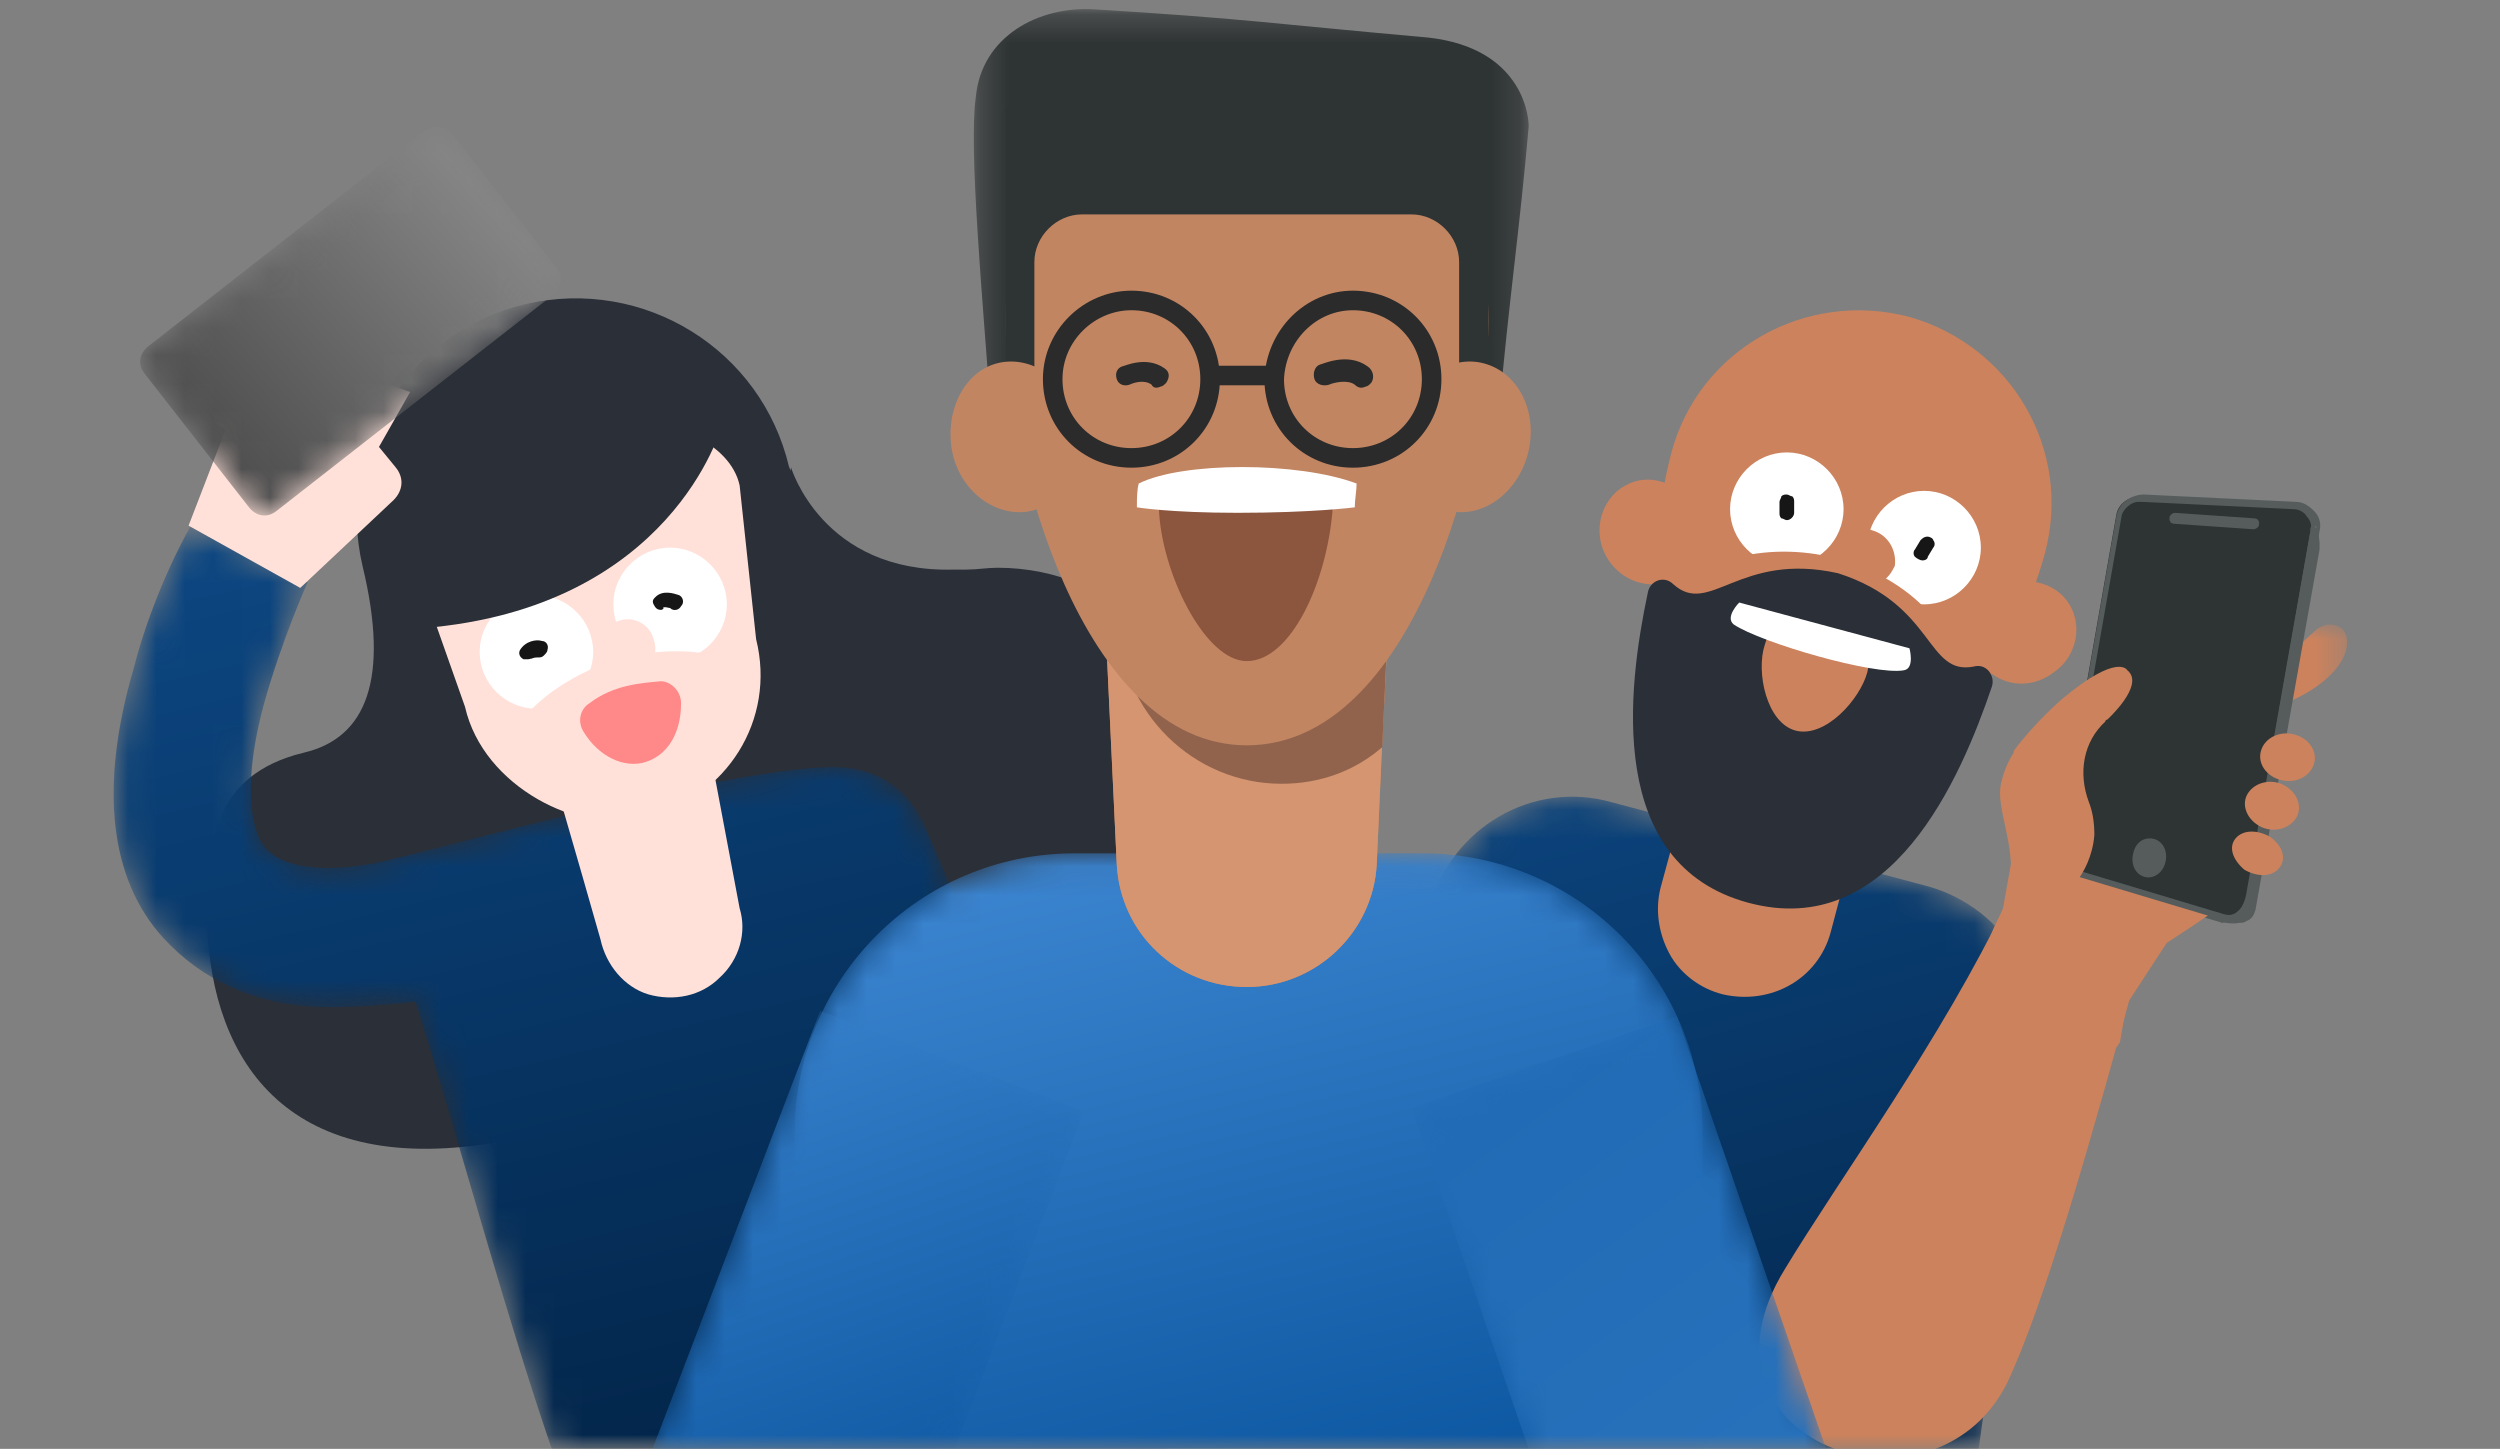<svg width="88" height="51" viewBox="0 0 88 51" fill="none" xmlns="http://www.w3.org/2000/svg">
<rect x="0" y="0" width="88" height="51" fill="#808080" stroke="none"/>
<mask id="mask0" mask-type="alpha" maskUnits="userSpaceOnUse" x="0" y="0" width="88" height="51">
<rect width="88" height="51" fill="white"/>
</mask>
<g mask="url(#mask0)">
<path fill-rule="evenodd" clip-rule="evenodd" d="M35.121 19.985C34.735 19.985 34.413 20.049 34.026 20.049H33.575C28.935 20.178 27.84 16.44 27.84 16.44V16.569L27.775 16.44C26.808 12.316 22.684 9.738 18.495 10.705C14.371 11.672 11.794 15.796 12.761 19.92C13.727 23.916 12.889 25.978 10.698 26.493C7.476 27.266 7.283 29.78 7.283 32.035C7.283 36.997 9.796 41.315 17.014 40.284C17.916 40.155 18.947 40.026 19.913 39.833C25.52 38.995 32.222 38.028 37.441 37.641C38.279 37.577 39.633 35.322 40.019 32.873C41.566 31.519 42.532 29.522 42.532 27.331C42.532 23.271 39.246 19.985 35.121 19.985Z" fill="#2A2F38"/>
<mask id="mask1" mask-type="alpha" maskUnits="userSpaceOnUse" x="4" y="18" width="38" height="34">
<path fill-rule="evenodd" clip-rule="evenodd" d="M6.767 18.438L8.765 19.469L10.827 20.5C10.827 20.5 9.925 22.498 9.28 24.818C8.636 27.202 8.701 29.071 9.345 29.844C9.989 30.617 11.665 30.747 13.598 30.295C16.305 29.651 25.391 27.138 29.064 27.009C30.288 26.944 31.771 27.331 32.544 29.071C35.637 36.095 38.021 43.248 41.243 51.368C34.799 51.368 25.778 51.368 19.526 51.303C17.851 46.47 16.498 41.315 14.629 35.257C13.534 35.386 12.502 35.451 11.6 35.451C9.023 35.451 7.09 34.484 5.736 33.002C3.867 30.939 3.481 27.717 4.705 23.529C5.414 20.758 6.703 18.502 6.767 18.438Z" fill="white"/>
</mask>
<g mask="url(#mask1)">
<path fill-rule="evenodd" clip-rule="evenodd" d="M41.243 51.368C38.021 43.248 35.637 36.095 32.544 29.071C31.771 27.331 30.288 26.944 29.064 27.009C25.391 27.138 16.305 29.651 13.598 30.295C11.665 30.747 9.989 30.617 9.345 29.844C8.701 29.071 8.636 27.202 9.28 24.818C9.925 22.498 10.827 20.5 10.827 20.5L8.765 19.469L6.767 18.438C6.703 18.502 5.414 20.758 4.705 23.529C3.481 27.717 3.867 30.939 5.736 33.002C7.09 34.484 9.023 35.451 11.6 35.451C12.502 35.451 13.534 35.386 14.629 35.257C16.498 41.315 17.851 46.47 19.526 51.303C25.778 51.368 34.799 51.368 41.243 51.368Z" fill="url(#paint0_linear)"/>
</g>
<path fill-rule="evenodd" clip-rule="evenodd" d="M26.035 31.971L25.197 27.524L24.553 24.173L18.947 25.462L20.493 30.811L21.137 33.066C21.331 33.968 21.975 34.742 22.813 35C23.715 35.258 24.682 35.064 25.326 34.419C26.035 33.775 26.293 32.808 26.035 31.971Z" fill="#FFE1D9"/>
<path fill-rule="evenodd" clip-rule="evenodd" d="M22.684 28.813C25.584 28.104 27.324 25.333 26.615 22.498L26.035 17.085C25.713 15.603 23.586 14.7 22.104 15.023L17.142 16.183C15.66 16.505 14.049 17.923 14.436 19.405L16.369 24.882C17.014 27.718 20.429 29.393 22.684 28.813Z" fill="#FFE1D9"/>
<path fill-rule="evenodd" clip-rule="evenodd" d="M18.882 24.947C19.978 24.947 20.88 24.044 20.88 22.949C20.88 21.854 19.978 20.951 18.882 20.951C17.787 20.951 16.884 21.854 16.884 22.949C16.884 24.044 17.787 24.947 18.882 24.947Z" fill="white"/>
<path fill-rule="evenodd" clip-rule="evenodd" d="M18.56 23.207H18.431C18.302 23.142 18.238 23.014 18.302 22.884C18.496 22.562 18.882 22.498 19.076 22.562C19.204 22.562 19.333 22.691 19.269 22.884C19.269 22.949 19.204 23.014 19.14 23.078C19.076 23.142 19.011 23.142 18.947 23.142C18.882 23.142 18.753 23.142 18.689 23.207C18.753 23.142 18.689 23.207 18.56 23.207Z" fill="#161616"/>
<path fill-rule="evenodd" clip-rule="evenodd" d="M23.586 23.271C24.682 23.271 25.584 22.369 25.584 21.273C25.584 20.178 24.682 19.276 23.586 19.276C22.491 19.276 21.589 20.178 21.589 21.273C21.589 22.369 22.491 23.271 23.586 23.271Z" fill="white"/>
<path fill-rule="evenodd" clip-rule="evenodd" d="M23.264 21.467C23.135 21.467 23.071 21.402 23.006 21.273C22.942 21.145 23.006 21.08 23.071 21.016C23.329 20.758 23.715 20.887 23.909 20.951C24.038 21.016 24.102 21.209 23.973 21.338C23.909 21.467 23.715 21.531 23.587 21.402C23.522 21.402 23.393 21.338 23.329 21.402C23.393 21.402 23.329 21.467 23.264 21.467Z" fill="#161616"/>
<path fill-rule="evenodd" clip-rule="evenodd" d="M21.782 21.854L21.137 22.047C21.073 22.047 21.073 22.111 21.009 22.111V22.24L21.524 23.787C21.589 23.916 21.653 23.916 21.782 23.916L22.427 23.722C22.942 23.529 23.2 23.014 23.006 22.498C22.878 21.982 22.297 21.66 21.782 21.854Z" fill="#FFE1D9"/>
<path fill-rule="evenodd" clip-rule="evenodd" d="M25.198 23.078C24.102 22.82 22.813 22.885 21.524 23.271C20.236 23.722 19.14 24.431 18.431 25.269L19.591 26.88L25.133 25.076L25.198 23.078Z" fill="#FFE1D9"/>
<path fill-rule="evenodd" clip-rule="evenodd" d="M20.751 24.753C20.429 24.947 20.3 25.398 20.558 25.784C21.073 26.622 21.976 27.073 22.749 26.815C23.522 26.558 23.973 25.784 23.973 24.753C23.973 24.302 23.586 23.98 23.264 23.98C22.555 24.044 21.589 24.109 20.751 24.753Z" fill="#FF8888"/>
<path fill-rule="evenodd" clip-rule="evenodd" d="M7.605 14.894C7.798 15.152 8.185 15.216 8.379 15.023C8.572 14.829 8.7 14.443 8.507 14.249C8.314 13.992 7.927 13.927 7.734 14.12C7.541 14.314 7.412 14.636 7.605 14.894Z" fill="#D8D8D8"/>
<mask id="mask2" mask-type="alpha" maskUnits="userSpaceOnUse" x="49" y="28" width="23" height="24">
<path fill-rule="evenodd" clip-rule="evenodd" d="M50.33 31.906C51.103 29.135 53.938 27.46 56.709 28.233L67.858 31.197C70.628 31.971 72.304 34.806 71.531 37.577L69.597 51.368L49.363 51.174L50.33 31.906Z" fill="white"/>
</mask>
<g mask="url(#mask2)">
<path fill-rule="evenodd" clip-rule="evenodd" d="M69.597 51.368L71.531 37.577C72.304 34.806 70.628 31.971 67.858 31.197L56.709 28.233C53.938 27.46 51.103 29.135 50.33 31.906L49.363 51.174L69.597 51.368Z" fill="url(#paint1_linear)"/>
</g>
<path fill-rule="evenodd" clip-rule="evenodd" d="M60.64 35C59.867 34.806 59.158 34.291 58.771 33.582C58.385 32.873 58.256 32.035 58.449 31.262L60.254 24.625L66.182 26.235L64.442 32.808C63.991 34.484 62.316 35.386 60.64 35Z" fill="#CC825C"/>
<path fill-rule="evenodd" clip-rule="evenodd" d="M60.318 24.56L59.287 28.233C60.125 29.973 62.122 31.262 64.507 31.455H64.765L66.182 26.171L60.318 24.56Z" fill="#BC6E4B"/>
<path fill-rule="evenodd" clip-rule="evenodd" d="M72.304 23.658C73.142 23.078 73.335 21.918 72.755 21.145C72.175 20.371 71.015 20.242 70.177 20.822C69.34 21.402 69.146 22.562 69.726 23.336C70.371 24.173 71.466 24.302 72.304 23.658Z" fill="#CC825C"/>
<path fill-rule="evenodd" clip-rule="evenodd" d="M58.771 20.436C59.673 20.049 60.06 18.954 59.673 18.052C59.287 17.085 58.191 16.634 57.354 17.02C56.452 17.407 56.065 18.502 56.452 19.405C56.838 20.307 57.869 20.822 58.771 20.436Z" fill="#CC825C"/>
<path fill-rule="evenodd" clip-rule="evenodd" d="M71.982 19.469C71.015 23.078 67.664 29.006 62.702 27.718C57.74 26.364 57.869 19.534 58.836 15.925C59.802 12.316 63.54 10.19 67.213 11.156C70.822 12.187 72.949 15.861 71.982 19.469Z" fill="#CC825C"/>
<path fill-rule="evenodd" clip-rule="evenodd" d="M62.896 19.92C63.991 19.92 64.893 19.018 64.893 17.922C64.893 16.827 63.991 15.925 62.896 15.925C61.8 15.925 60.898 16.827 60.898 17.922C60.898 19.018 61.8 19.92 62.896 19.92Z" fill="white"/>
<path fill-rule="evenodd" clip-rule="evenodd" d="M62.896 18.309C62.831 18.309 62.767 18.245 62.702 18.245C62.638 18.18 62.638 18.116 62.638 18.051V17.665C62.638 17.601 62.702 17.536 62.702 17.471C62.767 17.407 62.831 17.407 62.896 17.407C62.96 17.407 63.024 17.471 63.089 17.471C63.154 17.536 63.154 17.601 63.154 17.665V18.051C63.154 18.18 63.024 18.309 62.896 18.309Z" fill="#161616"/>
<path fill-rule="evenodd" clip-rule="evenodd" d="M67.729 21.273C68.824 21.273 69.726 20.371 69.726 19.276C69.726 18.18 68.824 17.278 67.729 17.278C66.633 17.278 65.731 18.18 65.731 19.276C65.731 20.371 66.633 21.273 67.729 21.273Z" fill="white"/>
<path fill-rule="evenodd" clip-rule="evenodd" d="M67.664 19.727C67.6 19.727 67.471 19.662 67.406 19.598C67.342 19.534 67.342 19.405 67.406 19.34L67.6 19.018C67.664 18.953 67.729 18.889 67.858 18.889C67.922 18.889 68.051 18.953 68.051 19.018C68.115 19.082 68.115 19.211 68.051 19.276L67.858 19.598C67.858 19.662 67.793 19.727 67.664 19.727Z" fill="#161616"/>
<path fill-rule="evenodd" clip-rule="evenodd" d="M65.989 18.696L65.344 18.503C65.216 18.503 65.151 18.503 65.087 18.631L64.635 20.178V20.307C64.635 20.371 64.7 20.371 64.764 20.371L65.409 20.565C65.666 20.629 65.924 20.629 66.182 20.5C66.44 20.371 66.569 20.178 66.698 19.92C66.762 19.405 66.504 18.889 65.989 18.696Z" fill="#CC825C"/>
<path fill-rule="evenodd" clip-rule="evenodd" d="M67.986 21.66C67.277 20.822 66.182 20.114 64.893 19.727C63.604 19.34 62.315 19.34 61.22 19.598L61.285 21.596L66.891 23.271L67.986 21.66Z" fill="#CC825C"/>
<path fill-rule="evenodd" clip-rule="evenodd" d="M64.7 20.178C61.22 19.405 60.189 21.725 58.9 20.565C58.578 20.242 58.062 20.436 57.998 20.887C57.289 24.238 56.516 30.424 61.542 31.777C66.569 33.131 69.017 27.395 70.113 24.173C70.242 23.787 69.92 23.336 69.469 23.464C67.793 23.787 68.115 21.273 64.7 20.178Z" fill="#2A2F38"/>
<path fill-rule="evenodd" clip-rule="evenodd" d="M65.731 23.658C65.473 24.625 64.249 25.978 63.218 25.72C62.187 25.462 61.8 23.658 62.122 22.691C62.38 21.724 63.218 21.853 64.249 22.111C65.216 22.369 65.989 22.627 65.731 23.658Z" fill="#CC825C"/>
<path fill-rule="evenodd" clip-rule="evenodd" d="M67.02 23.593C65.989 23.787 61.993 22.627 61.027 21.982C60.705 21.724 61.22 21.209 61.22 21.209L67.213 22.82C67.213 22.82 67.407 23.529 67.02 23.593Z" fill="white"/>
<path fill-rule="evenodd" clip-rule="evenodd" d="M74.753 35.515L70.242 33.453L71.208 28.04C71.273 27.589 71.724 27.267 72.175 27.267L73.142 27.331L73.851 25.784L77.846 27.589C78.232 27.782 78.555 28.104 78.684 28.555C78.813 29.006 78.748 29.457 78.49 29.78L74.753 35.515Z" fill="#CC825C"/>
<mask id="mask3" mask-type="alpha" maskUnits="userSpaceOnUse" x="79" y="21" width="4" height="5">
<path fill-rule="evenodd" clip-rule="evenodd" d="M79.04 21.982H82.615V25.14H79.04V21.982Z" fill="white"/>
</mask>
<g mask="url(#mask3)">
<path fill-rule="evenodd" clip-rule="evenodd" d="M79.199 25.14C78.942 24.882 79.006 24.431 79.328 24.173L81.519 22.176C81.841 21.918 82.228 21.918 82.486 22.176C82.615 22.369 82.615 22.498 82.615 22.627C82.615 23.336 81.841 24.109 80.746 24.624C80.488 24.818 80.295 24.947 80.101 25.076C80.166 25.076 80.166 25.076 79.199 25.14Z" fill="#CC825C"/>
</g>
<path fill-rule="evenodd" clip-rule="evenodd" d="M79.199 31.649C79.135 32.099 78.62 32.422 78.168 32.293L73.013 30.747C72.626 30.617 72.368 30.231 72.433 29.844L74.495 18.116C74.559 17.729 74.946 17.471 75.333 17.471L80.681 17.729C81.132 17.729 81.519 18.18 81.39 18.631L79.199 31.649Z" fill="#2E3333"/>
<path fill-rule="evenodd" clip-rule="evenodd" d="M78.555 32.422C78.684 32.422 78.813 32.357 78.942 32.293C79.135 32.164 79.328 31.906 79.392 31.649L81.648 18.696C81.713 18.438 81.648 18.18 81.455 17.987C81.261 17.794 81.068 17.665 80.811 17.665L75.462 17.407C75.011 17.407 74.56 17.729 74.495 18.18L72.433 29.909C72.368 30.36 72.626 30.811 73.077 30.939L78.233 32.486C78.297 32.422 78.426 32.486 78.555 32.422ZM75.268 17.665H75.397L80.746 17.923C80.939 17.923 81.133 18.052 81.197 18.18C81.326 18.309 81.39 18.502 81.326 18.696L79.07 31.649C79.006 31.842 78.942 31.971 78.748 32.099C78.619 32.228 78.426 32.228 78.233 32.164L73.077 30.617C72.755 30.553 72.562 30.231 72.626 29.844L74.689 18.116C74.753 17.923 75.011 17.665 75.268 17.665Z" fill="#565C5C"/>
<path fill-rule="evenodd" clip-rule="evenodd" d="M76.557 18.438L79.328 18.631C79.392 18.631 79.522 18.567 79.522 18.438C79.522 18.309 79.457 18.245 79.328 18.245L76.557 18.052C76.493 18.052 76.364 18.116 76.364 18.245C76.364 18.374 76.428 18.438 76.557 18.438Z" fill="#565C5C"/>
<path fill-rule="evenodd" clip-rule="evenodd" d="M81.584 19.276V19.018L81.519 18.502V18.696L79.264 31.455C79.264 31.455 79.135 32.486 78.232 32.293C78.232 32.293 79.07 32.615 79.328 31.971L81.584 19.276Z" fill="white"/>
<path fill-rule="evenodd" clip-rule="evenodd" d="M78.812 32.486C78.877 32.486 79.006 32.486 79.07 32.422C79.264 32.358 79.328 32.228 79.392 32.035L81.648 19.34V19.083L81.583 18.567H81.326V18.696L79.07 31.455C79.07 31.455 79.006 31.906 78.748 32.1C78.619 32.228 78.426 32.228 78.233 32.228L78.168 32.486C78.168 32.422 78.49 32.551 78.812 32.486Z" fill="#565C5C"/>
<path fill-rule="evenodd" clip-rule="evenodd" d="M75.075 30.102C75.011 30.489 75.204 30.811 75.526 30.875C75.848 30.939 76.171 30.682 76.235 30.295C76.299 29.909 76.106 29.587 75.784 29.522C75.397 29.457 75.139 29.715 75.075 30.102Z" fill="#565C5C"/>
<path fill-rule="evenodd" clip-rule="evenodd" d="M81.455 26.88C81.326 27.331 80.81 27.589 80.295 27.46C79.779 27.331 79.457 26.88 79.586 26.429C79.715 25.978 80.23 25.72 80.746 25.849C81.261 25.978 81.583 26.429 81.455 26.88Z" fill="#CC825C"/>
<path fill-rule="evenodd" clip-rule="evenodd" d="M80.81 28.813C80.552 29.2 79.972 29.329 79.522 29.071C79.07 28.813 78.877 28.298 79.135 27.911C79.392 27.524 79.972 27.395 80.424 27.653C80.875 27.911 81.068 28.427 80.81 28.813Z" fill="#CC825C"/>
<path fill-rule="evenodd" clip-rule="evenodd" d="M80.23 30.553C79.972 30.875 79.457 30.875 79.006 30.617C78.62 30.295 78.426 29.844 78.684 29.522C78.942 29.2 79.457 29.2 79.908 29.457C80.359 29.78 80.488 30.231 80.23 30.553Z" fill="#CC825C"/>
<path fill-rule="evenodd" clip-rule="evenodd" d="M74.044 37.061C72.884 36.804 71.402 36.159 70.628 35C70.371 34.613 70.177 34.291 70.048 33.775C69.855 32.68 70.564 32.357 70.757 31.133C70.951 29.715 70.242 28.427 70.435 27.589C70.564 26.944 70.886 26.493 70.886 26.493V26.429C71.595 25.462 72.562 24.624 72.562 24.624C74.559 22.949 74.881 23.593 74.881 23.593C75.526 24.109 74.173 25.333 74.173 25.333C74.108 25.333 74.108 25.398 74.108 25.398C73.335 26.107 73.142 27.202 73.528 28.233C73.657 28.555 73.722 28.942 73.722 29.393C73.657 30.166 73.335 30.682 73.206 30.875C74.688 31.326 76.235 31.777 77.717 32.228C76.879 32.808 76.041 33.324 75.204 33.904C75.139 33.968 75.075 34.033 75.075 34.097L74.624 36.675C74.495 36.933 74.237 37.126 74.044 37.061Z" fill="#CC825C"/>
<path fill-rule="evenodd" clip-rule="evenodd" d="M75.397 33.582C73.657 39.962 71.982 45.89 70.629 48.725C67.987 53.881 59.093 50.723 62.831 44.666C64.7 41.572 68.438 36.417 70.629 31.777C71.853 31.455 74.946 31.004 75.397 33.582Z" fill="#CC825C"/>
<mask id="mask4" mask-type="alpha" maskUnits="userSpaceOnUse" x="27" y="30" width="33" height="29">
<path fill-rule="evenodd" clip-rule="evenodd" d="M50.072 30.037C55.485 30.037 59.931 34.419 59.931 39.897V58.069H27.968V39.897C27.968 34.484 32.35 30.037 37.828 30.037H50.072Z" fill="white"/>
</mask>
<g mask="url(#mask4)">
<path fill-rule="evenodd" clip-rule="evenodd" d="M59.931 58.069V39.897C59.931 34.419 55.485 30.037 50.072 30.037H37.828C32.35 30.037 27.968 34.484 27.968 39.897V58.069H59.931Z" fill="url(#paint2_linear)"/>
</g>
<mask id="mask5" mask-type="alpha" maskUnits="userSpaceOnUse" x="49" y="35" width="17" height="22">
<path fill-rule="evenodd" clip-rule="evenodd" d="M59.029 35.773L65.538 54.654L55.614 56.265L49.685 38.995L59.029 35.773Z" fill="white"/>
</mask>
<g mask="url(#mask5)">
<path fill-rule="evenodd" clip-rule="evenodd" d="M55.614 56.265L49.685 38.995L59.029 35.773L65.538 54.654L55.614 56.265Z" fill="url(#paint3_linear)"/>
</g>
<mask id="mask6" mask-type="alpha" maskUnits="userSpaceOnUse" x="34" y="0" width="20" height="15">
<path fill-rule="evenodd" clip-rule="evenodd" d="M34.278 0.32H53.81V14.378H34.278V0.32Z" fill="white"/>
</mask>
<g mask="url(#mask6)">
<path fill-rule="evenodd" clip-rule="evenodd" d="M34.864 14.378H37.441V5.679H50.265V14.378H52.779C53.101 10.705 53.487 8.127 53.81 4.454C53.81 3.874 53.423 1.554 50.007 1.297C44.917 0.846 43.821 0.652 38.537 0.33C36.539 0.201 34.541 1.297 34.348 3.423C34.09 5.228 34.606 10.705 34.864 14.378Z" fill="#2E3333"/>
</g>
<path fill-rule="evenodd" clip-rule="evenodd" d="M38.601 15.989L38.924 22.24L39.31 30.424C39.439 32.873 41.437 34.742 43.886 34.742C46.334 34.742 48.332 32.809 48.461 30.424L48.654 26.107L49.17 15.989H38.601Z" fill="#C28562"/>
<path fill-rule="evenodd" clip-rule="evenodd" d="M38.601 15.989L38.924 22.24L39.31 30.424C39.439 32.873 41.437 34.742 43.886 34.742C46.334 34.742 48.332 32.809 48.461 30.424L48.654 26.107L49.17 15.989H38.601Z" fill="#D59570"/>
<path fill-rule="evenodd" clip-rule="evenodd" d="M45.11 27.589C46.463 27.589 47.688 27.138 48.654 26.3L49.04 17.923C48.461 17.342 47.688 16.892 46.849 16.569H43.241C40.985 17.342 39.374 19.405 39.374 21.918C39.439 25.076 42.016 27.589 45.11 27.589Z" fill="#91634C"/>
<path fill-rule="evenodd" clip-rule="evenodd" d="M43.885 26.235C49.75 26.235 52.392 15.989 52.392 11.285C52.392 5.55 48.59 3.939 43.885 3.939C39.181 3.939 35.379 5.614 35.379 11.285C35.379 16.054 38.086 26.235 43.885 26.235Z" fill="#C28562"/>
<path fill-rule="evenodd" clip-rule="evenodd" d="M48.074 13.605C47.945 13.669 47.816 13.669 47.687 13.54C47.429 13.347 46.914 13.476 46.785 13.54C46.592 13.605 46.334 13.54 46.27 13.347C46.205 13.154 46.27 12.896 46.463 12.832C46.527 12.832 47.429 12.381 48.138 12.896C48.332 13.025 48.396 13.283 48.267 13.476C48.203 13.54 48.138 13.605 48.074 13.605Z" fill="#2B2B2B"/>
<path fill-rule="evenodd" clip-rule="evenodd" d="M35.379 3.746V4.906V7.547V13.927H36.41V9.223C36.41 8.321 37.184 7.547 38.086 7.547H49.685C50.587 7.547 51.361 8.321 51.361 9.223V13.927H52.392V7.547V4.906V3.746H35.379Z" fill="#2E3333"/>
<path fill-rule="evenodd" clip-rule="evenodd" d="M49.363 14.894C49.685 13.476 50.909 12.509 52.134 12.767C53.358 13.025 54.132 14.378 53.809 15.861C53.487 17.278 52.263 18.245 51.038 17.987C49.814 17.729 49.041 16.311 49.363 14.894Z" fill="#C28562"/>
<path fill-rule="evenodd" clip-rule="evenodd" d="M47.623 10.576C49.17 10.576 50.394 11.801 50.394 13.347C50.394 14.894 49.17 16.118 47.623 16.118C46.077 16.118 44.852 14.894 44.852 13.347C44.917 11.801 46.141 10.576 47.623 10.576Z" stroke="#2B2B2B" stroke-width="0.689"/>
<path fill-rule="evenodd" clip-rule="evenodd" d="M35.186 12.767C36.41 12.509 37.699 13.476 37.957 14.894C38.279 16.311 37.506 17.729 36.281 17.987C35.057 18.245 33.768 17.278 33.511 15.86C33.253 14.443 33.961 13.025 35.186 12.767Z" fill="#C28562"/>
<path fill-rule="evenodd" clip-rule="evenodd" d="M39.826 10.576C41.372 10.576 42.596 11.801 42.596 13.347C42.596 14.894 41.372 16.118 39.826 16.118C38.279 16.118 37.055 14.894 37.055 13.347C37.055 11.801 38.343 10.576 39.826 10.576Z" stroke="#2B2B2B" stroke-width="0.689"/>
<path fill-rule="evenodd" clip-rule="evenodd" d="M46.141 16.827C46.656 16.956 46.979 17.407 46.914 17.858C46.721 20.5 45.432 23.271 43.885 23.271C42.403 23.271 40.857 20.113 40.792 17.858C40.792 17.407 41.114 16.956 41.566 16.827C42.79 16.505 44.723 16.505 46.141 16.827Z" fill="#8C553D"/>
<path fill-rule="evenodd" clip-rule="evenodd" d="M40.083 17.02C40.019 17.278 40.019 17.536 40.019 17.858C40.019 17.858 41.179 18.051 43.563 18.051C46.205 18.051 47.688 17.858 47.688 17.858C47.688 17.6 47.752 17.278 47.752 17.02C45.69 16.247 41.63 16.247 40.083 17.02Z" fill="white"/>
<path d="M43.176 13.218H44.337" stroke="#2B2B2B" stroke-width="0.689" stroke-linecap="square"/>
<path fill-rule="evenodd" clip-rule="evenodd" d="M40.857 13.605C40.728 13.669 40.599 13.669 40.535 13.54C40.277 13.347 39.89 13.476 39.761 13.54C39.568 13.605 39.374 13.54 39.31 13.347C39.245 13.154 39.31 12.961 39.503 12.896C39.568 12.896 40.341 12.509 40.986 12.961C41.179 13.089 41.179 13.283 41.05 13.476C40.986 13.54 40.921 13.605 40.857 13.605Z" fill="#2B2B2B"/>
<mask id="mask7" mask-type="alpha" maskUnits="userSpaceOnUse" x="21" y="35" width="18" height="22">
<path fill-rule="evenodd" clip-rule="evenodd" d="M28.871 35.58L38.15 39.123L31.642 56.136L21.718 54.267L28.871 35.58Z" fill="white"/>
</mask>
<g mask="url(#mask7)">
<path fill-rule="evenodd" clip-rule="evenodd" d="M31.642 56.136L38.15 39.123L28.871 35.58L21.718 54.267L31.642 56.136Z" fill="url(#paint4_linear)"/>
</g>
<path fill-rule="evenodd" clip-rule="evenodd" d="M25.391 15.023C25.391 15.023 23.651 21.402 14.887 22.111L13.469 16.183L21.073 12.058L25.391 15.023Z" fill="#2A2F38"/>
<path fill-rule="evenodd" clip-rule="evenodd" d="M6.638 18.503L10.569 20.694L13.856 17.601C14.178 17.278 14.243 16.827 13.92 16.441L13.34 15.732L14.436 13.798L11.021 12.574C9.603 12.187 8.701 13.218 8.378 13.992L6.638 18.503Z" fill="#FFE1D9"/>
<mask id="mask8" mask-type="alpha" maskUnits="userSpaceOnUse" x="4" y="4" width="16" height="15">
<path fill-rule="evenodd" clip-rule="evenodd" d="M15.918 4.712L19.591 9.416C19.849 9.739 19.784 10.125 19.462 10.383L9.732 17.987C9.409 18.245 9.023 18.18 8.765 17.858L5.092 13.154C4.834 12.832 4.899 12.445 5.221 12.187L14.951 4.583" fill="white"/>
</mask>
<g mask="url(#mask8)">
<path fill-rule="evenodd" clip-rule="evenodd" d="M15.918 4.712L19.591 9.416C19.849 9.739 19.784 10.125 19.462 10.383L9.732 17.987C9.409 18.245 9.023 18.18 8.765 17.858L5.092 13.154C4.834 12.832 4.899 12.445 5.221 12.187L14.951 4.583C15.209 4.39 15.66 4.39 15.918 4.712Z" fill="url(#paint5_linear)"/>
</g>
</g>
<defs>
<linearGradient id="paint0_linear" x1="51.115" y1="47.818" x2="40.565" y2="4.034" gradientUnits="userSpaceOnUse">
<stop stop-color="#022346"/>
<stop offset="1" stop-color="#0E4D8C"/>
</linearGradient>
<linearGradient id="paint1_linear" x1="82.096" y1="51.081" x2="71.371" y2="13.363" gradientUnits="userSpaceOnUse">
<stop stop-color="#022346"/>
<stop offset="1" stop-color="#0E4D8C"/>
</linearGradient>
<linearGradient id="paint2_linear" x1="68.177" y1="54.852" x2="59.385" y2="18.069" gradientUnits="userSpaceOnUse">
<stop stop-color="#004B95"/>
<stop offset="1" stop-color="#4890DB"/>
</linearGradient>
<linearGradient id="paint3_linear" x1="47.369" y1="42.652" x2="57.79" y2="57.141" gradientUnits="userSpaceOnUse">
<stop stop-color="#216BB6"/>
<stop offset="1" stop-color="#2872BC"/>
</linearGradient>
<linearGradient id="paint4_linear" x1="46.097" y1="55.707" x2="35.245" y2="23.878" gradientUnits="userSpaceOnUse">
<stop stop-color="#004B95"/>
<stop offset="1" stop-color="#4890DB"/>
</linearGradient>
<linearGradient id="paint5_linear" x1="13.142" y1="2.595" x2="3.64" y2="11.286" gradientUnits="userSpaceOnUse">
<stop stop-color="#858585"/>
<stop offset="1" stop-color="#4F4F4F"/>
</linearGradient>
</defs>
</svg>
